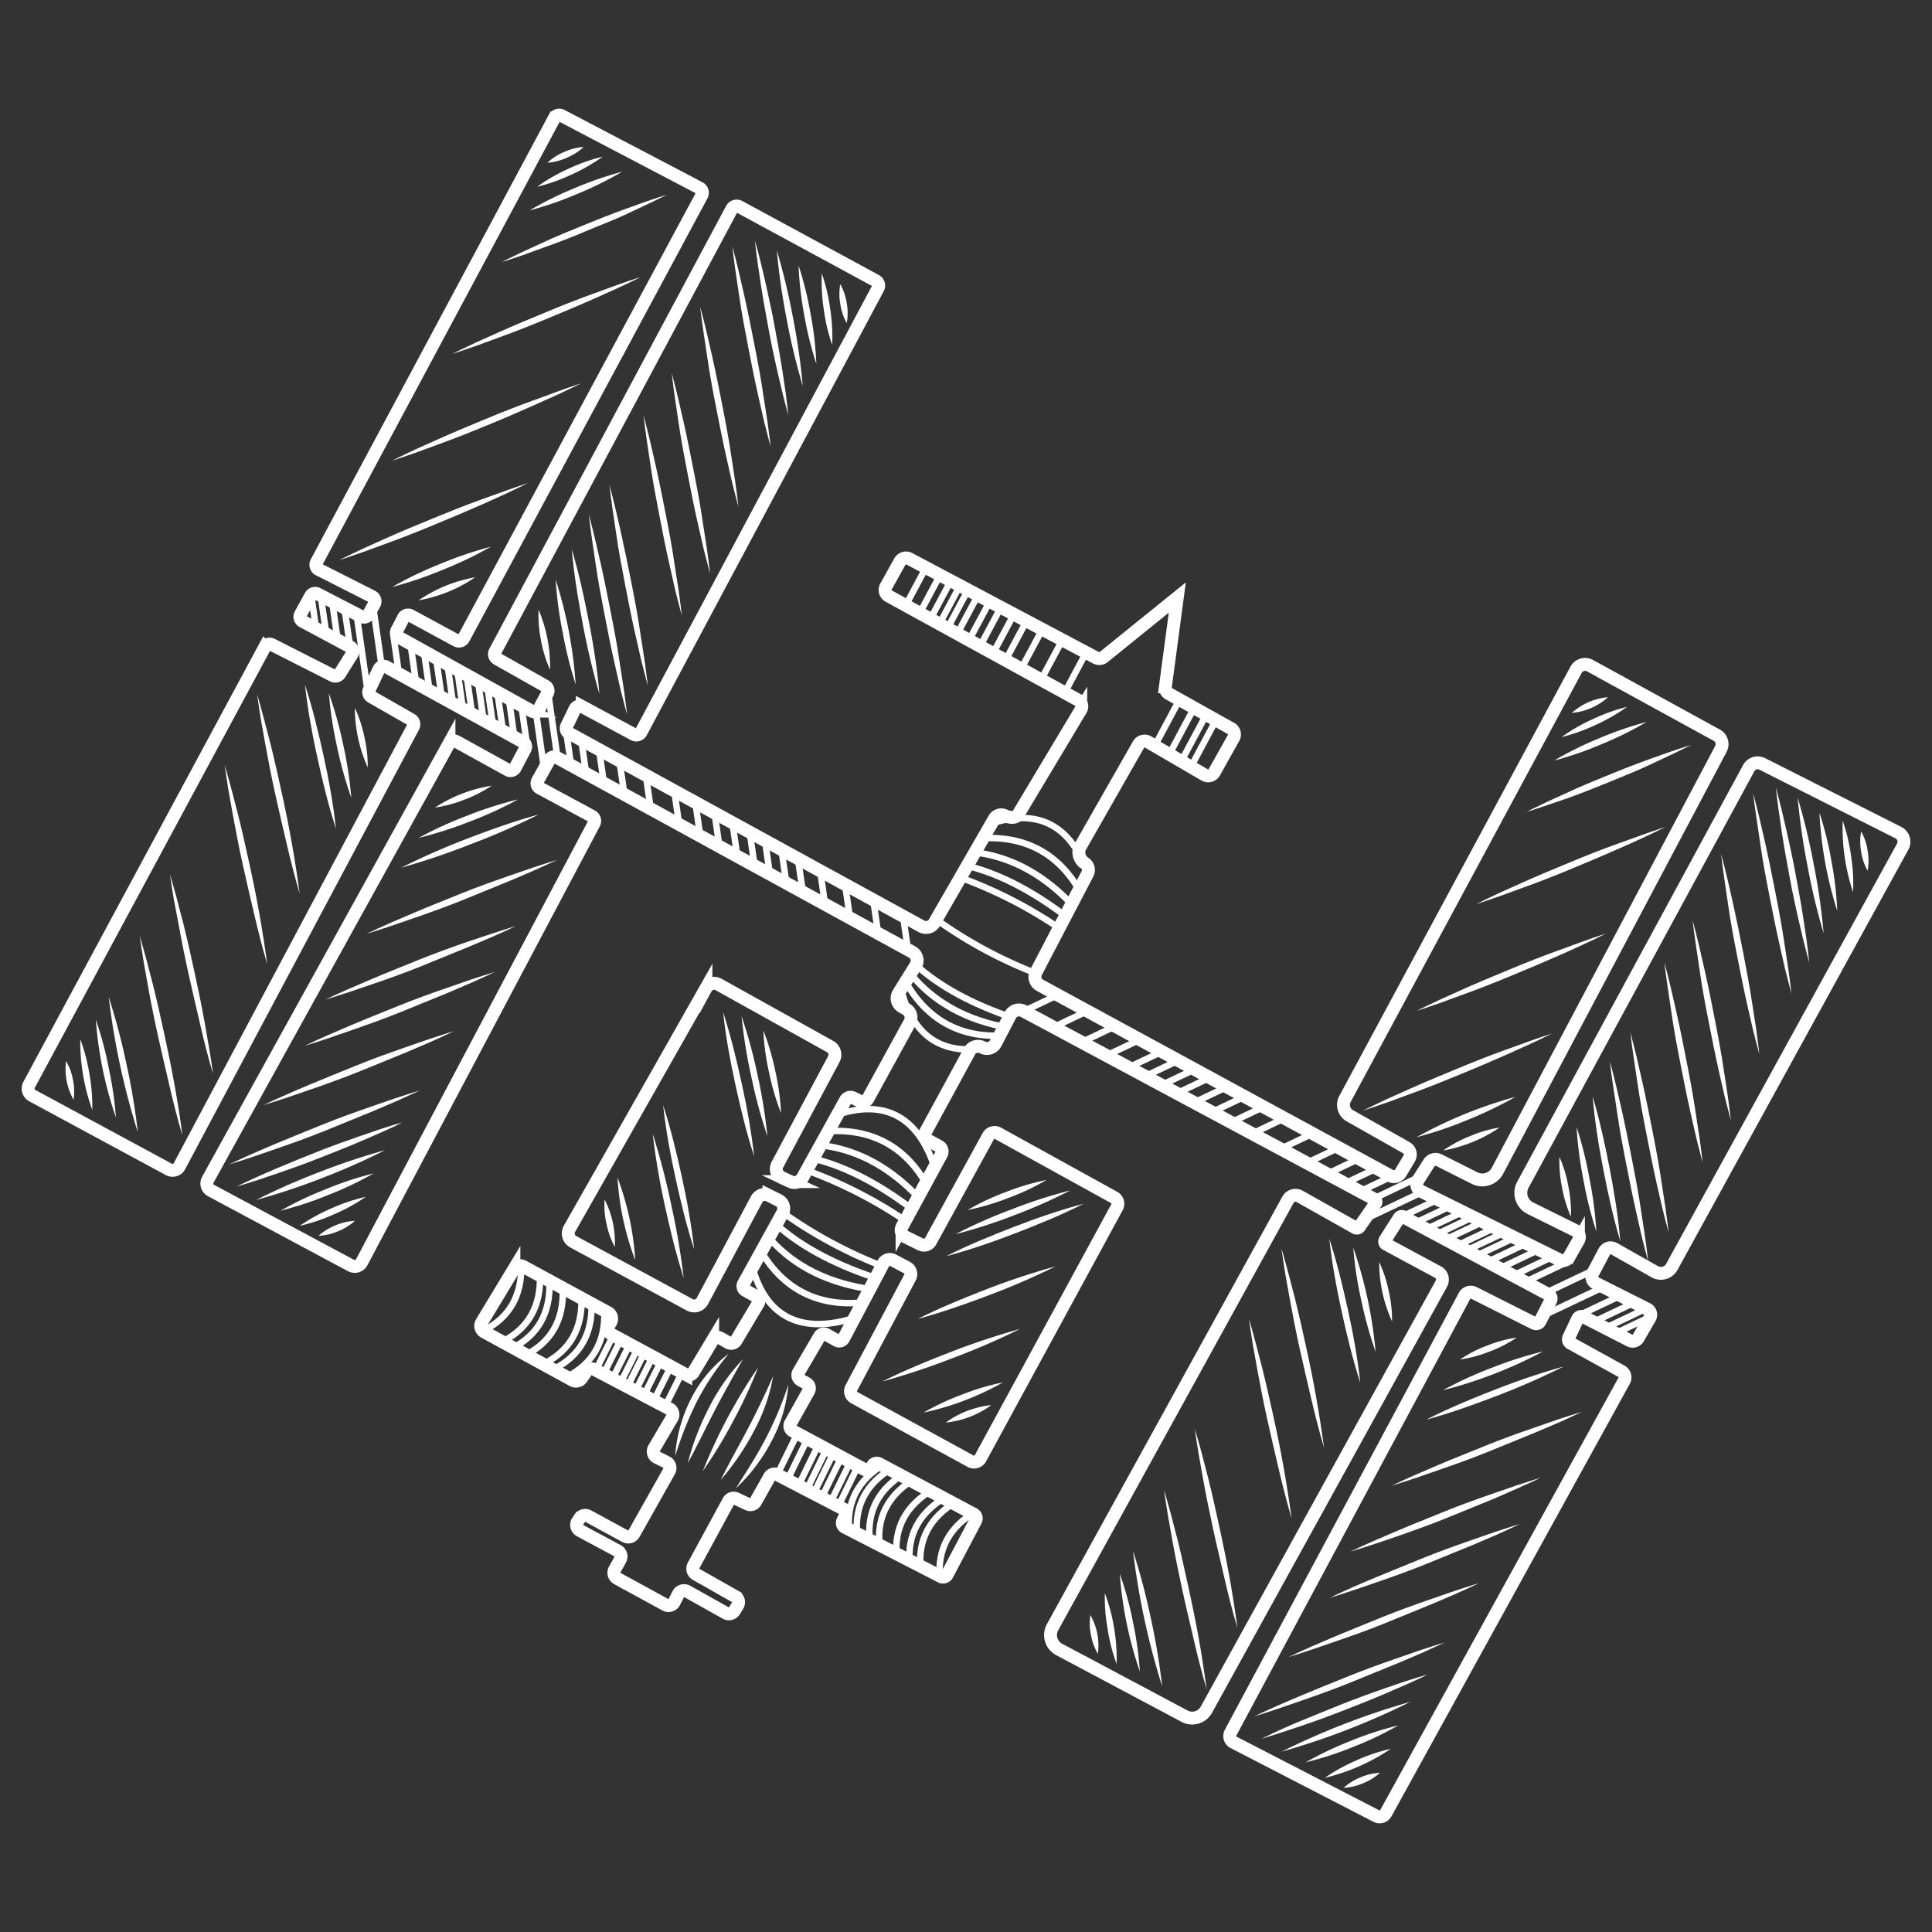 <svg id="iss-svg" xmlns="http://www.w3.org/2000/svg" viewBox="0 0 300 300">
  <rect x="0" y="0" width="300" height="300" fill="#333333" stroke="none"/>
  <g id="iss" data-name="iss">
    <g id="outlines">
       <path d="M103.32,249.19l-7.49-4.1a1,1,0,0,1-.39-1.35l.87-1.56a1,1,0,0,0-.4-1.37l-5.86-3.15a1,1,0,0,1-.34-1.44l.34-.49a1,1,0,0,1,1.29-.31l5.75,3.13a1,1,0,0,0,1.34-.38l5.47-9.71a1,1,0,0,0-.43-1.42l-1.46-.73a1,1,0,0,1-.43-1.43l2.76-4.69a1,1,0,0,0-.4-1.43L92.41,212.7A1.06,1.06,0,0,0,91,213l-.68,1a1.07,1.07,0,0,1-1.4.33l-13.71-7.5a1.07,1.07,0,0,1-.41-1.5l5-8.27a1.09,1.09,0,0,1,1.44-.4l13.18,7.16a1.08,1.08,0,0,1,.41,1.49l-.24.42a1.08,1.08,0,0,0,.42,1.5l11.47,6.2a.89.89,0,0,0,1.18-.33l3-5a.89.89,0,0,1,1.19-.32l1.26.71a.88.88,0,0,0,1.18-.32l3.45-5.79a.76.76,0,0,0-.29-1.06l-1.71-.95a.77.77,0,0,1-.3-1l6.07-11a1.44,1.44,0,0,0-.62-2l-1.49-.74a1.44,1.44,0,0,0-1.92.62L109.08,202a1.45,1.45,0,0,1-2,.6L89,192.81a1.46,1.46,0,0,1-.57-2l21.19-37.37a1.44,1.44,0,0,1,2-.55l17.28,9.62a1.44,1.44,0,0,1,.57,1.95l-8.76,16.39a1.46,1.46,0,0,0,.66,2l1.37.63a1.44,1.44,0,0,0,1.88-.61l6.65-12a.91.91,0,0,1,1.2-.4l1.09.54a.91.91,0,0,0,1.2-.38l6.53-11.91a1.51,1.51,0,0,0-.55-2l-.7-.41a1.51,1.51,0,0,1-.51-2.1l2.65-4.26a1.51,1.51,0,0,0-.56-2.13L86.46,117.62a.84.84,0,0,0-1.13.32l-1.84,3.29a.83.83,0,0,0,.33,1.14l8.08,4.36a.83.83,0,0,1,.35,1.12L56.17,196a1.23,1.23,0,0,1-1.66.51L32.76,184.86a1.22,1.22,0,0,1-.49-1.67l37.45-67.73a.84.84,0,0,1,1.14-.32l8,4.42a.83.83,0,0,0,1.14-.34l1.53-2.9a.84.84,0,0,0-.34-1.12L60,103.56a.84.84,0,0,0-1.16.37l-1.51,3.19a.83.83,0,0,0,.33,1.08l6.19,3.54a.83.83,0,0,1,.32,1.11l-36.3,68.23a1.21,1.21,0,0,1-1.66.5L5,170.12a1.23,1.23,0,0,1-.49-1.66l36.61-68a.84.84,0,0,1,1.12-.35l9.44,4.79a.83.83,0,0,0,1.09-.3l1.88-3a.84.84,0,0,0-.31-1.18L47,96.48a.79.79,0,0,1-.34-1.08l1.56-2.84a.83.83,0,0,1,1.07-.35l6.84,3.54a.84.84,0,0,0,1.11-.35l.89-1.62a.83.83,0,0,0-.35-1.15l-8.27-4.19a.82.82,0,0,1-.36-1.13l36.94-69A.85.85,0,0,1,87.28,18L108.6,29.18a.85.85,0,0,1,.36,1.17L72,99.11a.83.83,0,0,1-1.13.34L63.77,95.6a.81.81,0,0,0-1.13.35l-1,1.93A.84.84,0,0,0,62,99l20.57,11.42a.85.85,0,0,0,1.14-.33L85,107.67a.84.84,0,0,0-.32-1.14l-7.48-4.23a.83.83,0,0,1-.32-1.12l36.75-68.73a.86.86,0,0,1,1.17-.35L136,43.59a.86.86,0,0,1,.34,1.16L99.55,113.69a.84.84,0,0,1-1.13.35l-8-4.31a.84.84,0,0,0-1.15.38L88,112.74a.84.84,0,0,0,.35,1.1l54.74,30a1.5,1.5,0,0,0,2-.56l9.29-16.12a1.27,1.27,0,0,1,1.69-.49l0,0c.59.31,1.66.41,2-.15l9.75-16.28a1.08,1.08,0,0,0-.39-1.52L138,92.56a1.08,1.08,0,0,1-.43-1.47l2.17-3.9a1.09,1.09,0,0,1,1.45-.43l29,15.38a1.08,1.08,0,0,0,1.18-.11l11.44-9.24-1.85,13.85a1.07,1.07,0,0,0,.54,1.08l9.64,5.39a1.07,1.07,0,0,1,.41,1.47l-3,5.35a1.08,1.08,0,0,1-1.49.4l-8.79-5.12a1.09,1.09,0,0,0-1.49.42l-9.15,16.05a2.06,2.06,0,0,0,.7,2.28h0a1.26,1.26,0,0,1,.54,1.71L160.86,151a1.5,1.5,0,0,0,.63,2l54.4,29.57a1.2,1.2,0,0,0,1.59-.44l1.35-2.25a1.21,1.21,0,0,0-.48-1.68l-8.68-4.91a1.94,1.94,0,0,1-.82-2.65L244.73,104a1.6,1.6,0,0,1,2.16-.64l19.69,10.8a1.59,1.59,0,0,1,.64,2.13l-34.7,65.52a2.67,2.67,0,0,1-3.67,1.06l-5.35-2.69a1.2,1.2,0,0,0-1.6.4l-1.71,2.69a1.18,1.18,0,0,0,.46,1.7l21.52,10.66a1.11,1.11,0,0,0,1.47-.44l1.46-2.57a1.11,1.11,0,0,0-.47-1.54l-7-3.47a2.66,2.66,0,0,1-1.16-3.64l35.07-64.69a1.58,1.58,0,0,1,2.1-.66l21.14,10.67a1.58,1.58,0,0,1,.67,2.17L259.6,196.72a1.94,1.94,0,0,1-2.65.75l-6.32-3.57a1.11,1.11,0,0,0-1.52.45l-1.8,3.4a1.1,1.1,0,0,0,.49,1.5l7.95,4a1,1,0,0,1,.43,1.42l-1.78,3.08a1,1,0,0,1-1.35.4l-7.14-3.66a.7.7,0,0,0-.95.32l-1.35,2.87a.68.68,0,0,0,.29.9l7.86,4.34a1.09,1.09,0,0,1,.43,1.49l-37,67.15a1.1,1.1,0,0,1-1.47.44l-22.18-11.45a1.1,1.1,0,0,1-.46-1.49l36.33-67.84a1.1,1.1,0,0,1,1.46-.46l9.34,4.71a.69.69,0,0,0,.93-.3l1.64-3.21a.7.7,0,0,0-.28-.93l-22.6-12.08a.48.48,0,0,0-.63.16l-2.19,3.42a.48.48,0,0,0,.17.67l8.06,4.34a1.33,1.33,0,0,1,.5,1.8l-36.49,66.15a2.52,2.52,0,0,1-3.38,1l-19.5-10.38a2.53,2.53,0,0,1-1-3.44L200,186.29a1.33,1.33,0,0,1,1.79-.53l8.68,4.89a.49.49,0,0,0,.62-.15l2.48-3.61a.46.46,0,0,0-.17-.69L158.93,157a1.52,1.52,0,0,0-2.05.63L154.6,162a1.51,1.51,0,0,1-2.06.63h0a1.51,1.51,0,0,0-2,.61l-6.84,12.57A.9.9,0,0,0,144,177l1.83,1a.92.92,0,0,1,.35,1.24l-6.11,11.24a1.15,1.15,0,0,0,.51,1.58l2.4,1.18a1.16,1.16,0,0,0,1.52-.49l9-16.4A1.12,1.12,0,0,1,155,176l18,9.94a1.12,1.12,0,0,1,.45,1.51l-21.21,39a1.13,1.13,0,0,1-1.52.45l-18.07-9.88a1.12,1.12,0,0,1-.45-1.51l9.07-17.08a1.14,1.14,0,0,0-.45-1.6l-2.1-1.12a1.14,1.14,0,0,0-1.54.44L131,207.83a.77.77,0,0,1-1.05.31l-1.68-.93a.78.78,0,0,0-1,.29L124,213.09a.89.89,0,0,0,.33,1.21l.9.5a.88.88,0,0,1,.34,1.2l-2.81,5a.87.87,0,0,0,.35,1.2l11.17,6a.75.75,0,0,0,1-.27l.23-.37a.75.75,0,0,1,1-.27l14.69,7.82a.75.75,0,0,1,.31,1l-4.42,8.38a.74.74,0,0,1-1,.32l-14.88-7.65a.75.75,0,0,1-.34-1l.4-.86a.74.74,0,0,0-.33-1l-10.25-5.32a.91.91,0,0,0-1.21.37l-2.16,3.84a.92.92,0,0,1-1.18.38l-1.84-.86a.91.91,0,0,0-1.18.4l-5.43,10a1,1,0,0,0,.38,1.34l6.11,3.46a1,1,0,0,1,.36,1.39l-.5.82a1,1,0,0,1-1.34.35l-6-3.36a1,1,0,0,0-1.37.42l-.59,1.16A1,1,0,0,1,103.32,249.19Z" style="fill: none;stroke: #fff;stroke-miterlimit: 10;stroke-width: 2px"/>
     </g>
    <g id="paths">
      <path d="M80.93,196.34q.22,7.2-5.82,10.27" style="fill: none;stroke: #fff;stroke-miterlimit: 10"/>
      <path d="M85.32,199.1q.23,7.2-5.82,10.27" style="fill: none;stroke: #fff;stroke-miterlimit: 10"/>
      <path d="M87.39,200.17q.23,7.2-5.83,10.27" style="fill: none;stroke: #fff;stroke-miterlimit: 10"/>
      <path d="M90.3,201.47q.23,7.22-5.82,10.28" style="fill: none;stroke: #fff;stroke-miterlimit: 10"/>
      <path d="M93.84,203.63q.24,7.2-6,10.27" style="fill: none;stroke: #fff;stroke-miterlimit: 10"/>
      <path d="M91.86,202.3q.23,7.2-5.82,10.27" style="fill: none;stroke: #fff;stroke-miterlimit: 10"/>
      <path d="M83.85,198.05q.21,7.2-5.83,10.27" style="fill: none;stroke: #fff;stroke-miterlimit: 10"/>
      <path d="M151.48,234.71q-6.19,3.69-5.52,10.44" style="fill: none;stroke: #fff;stroke-miterlimit: 10"/>
      <path d="M146.78,232.49q-6.18,3.7-5.51,10.45" style="fill: none;stroke: #fff;stroke-miterlimit: 10"/>
      <path d="M144.77,231.34q-6.2,3.69-5.52,10.44" style="fill: none;stroke: #fff;stroke-miterlimit: 10"/>
      <path d="M142.1,229.58c-4.13,2.47-6,5.95-5.52,10.44" style="fill: none;stroke: #fff;stroke-miterlimit: 10"/>
      <path d="M137.36,227.3q-6.18,3.7-5.51,10.44" style="fill: none;stroke: #fff;stroke-miterlimit: 10"/>
      <path d="M138.61,227.91q-6.18,3.69-5.51,10.44" style="fill: none;stroke: #fff;stroke-miterlimit: 10"/>
      <path d="M140.56,228.72q-6.18,3.69-5.51,10.44" style="fill: none;stroke: #fff;stroke-miterlimit: 10"/>
      <path d="M148.46,233.18q-6.18,3.69-5.51,10.44" style="fill: none;stroke: #fff;stroke-miterlimit: 10"/>
      <path d="M125.19,181.7a70.56,70.56,0,0,1,15.42,7.87" style="fill: none;stroke: #fff;stroke-miterlimit: 10"/>
      <path d="M126.25,179.9c5,1.2,10.19,3.91,15.42,7.87" style="fill: none;stroke: #fff;stroke-miterlimit: 10"/>
      <path d="M126.91,177.77c5.62.51,10.84,3.13,15.41,7.86" style="fill: none;stroke: #fff;stroke-miterlimit: 10"/>
      <path d="M128.25,175.68c6.62-.52,11.95,2,15.42,7.87" style="fill: none;stroke: #fff;stroke-miterlimit: 10"/>
      <path d="M129.64,173.21c7.44-2.61,12.76-.05,15.42,7.86" style="fill: none;stroke: #fff;stroke-miterlimit: 10"/>
      <path d="M121.29,188.09a70.59,70.59,0,0,0,15.18,8.31" style="fill: none;stroke: #fff;stroke-miterlimit: 10"/>
      <path d="M120.4,190c3.83,3.49,9,6.22,15.18,8.32" style="fill: none;stroke: #fff;stroke-miterlimit: 10"/>
      <path d="M119,191.72c3.58,4.36,8.69,7.2,15.18,8.31" style="fill: none;stroke: #fff;stroke-miterlimit: 10"/>
      <path d="M118,194c3.29,5.75,8.37,8.75,15.18,8.31" style="fill: none;stroke: #fff;stroke-miterlimit: 10"/>
      <path d="M116.78,196.55c2,7.62,7.14,10.57,15.18,8.31" style="fill: none;stroke: #fff;stroke-miterlimit: 10"/>
      <path d="M149,136.22a70.22,70.22,0,0,1,15.41,7.86" style="fill: none;stroke: #fff;stroke-miterlimit: 10"/>
      <path d="M150.08,134.42c5,1.2,10.19,3.91,15.42,7.86" style="fill: none;stroke: #fff;stroke-miterlimit: 10"/>
      <path d="M150.74,132.29c5.62.51,10.84,3.13,15.42,7.86" style="fill: none;stroke: #fff;stroke-miterlimit: 10"/>
      <path d="M152.09,130.2c6.61-.52,11.95,2,15.41,7.86" style="fill: none;stroke: #fff;stroke-miterlimit: 10"/>
      <path d="M153.55,128c7.44-2.61,12.75,0,15.42,7.86" style="fill: none;stroke: #fff;stroke-miterlimit: 10"/>
      <path d="M145.13,142.6a70.29,70.29,0,0,0,15.17,8.32" style="fill: none;stroke: #fff;stroke-miterlimit: 10"/>
      <path d="M142.11,149.75c3.83,3.49,9,6.22,15.18,8.31" style="fill: none;stroke: #fff;stroke-miterlimit: 10"/>
      <path d="M141.44,151.28c3.58,4.36,8.69,7.19,15.18,8.31" style="fill: none;stroke: #fff;stroke-miterlimit: 10"/>
      <path d="M140.61,152.46c3.29,5.76,8.37,8.76,15.18,8.32" style="fill: none;stroke: #fff;stroke-miterlimit: 10"/>
      <path d="M140,153.9c2,7.62,7.14,10.57,15.18,8.32" style="fill: none;stroke: #fff;stroke-miterlimit: 10"/>
      <path d="M120.05,213.69a28.14,28.14,0,0,1-3,8.57,40.63,40.63,0,0,1-5.12,7.53c1.34-2.74,2.84-5.34,4.23-8S118.83,216.47,120.05,213.69Z" style="fill: #fff"/>
      <path d="M115.37,211.05c-1.53,2.68-3,5.31-4.4,8s-2.7,5.44-4.17,8.15a39.74,39.74,0,0,1,3.29-8.61A31.51,31.51,0,0,1,115.37,211.05Z" style="fill: #fff"/>
      <path d="M122.42,215a22.65,22.65,0,0,1-2.62,8.8,27.16,27.16,0,0,1-5.54,7.31c1.64-2.59,3.28-5.11,4.66-7.78A55.86,55.86,0,0,0,122.42,215Z" style="fill: #fff"/>
      <path d="M113.17,210.2a40.81,40.81,0,0,0-5,7.5,57,57,0,0,0-3.33,8.41,22.7,22.7,0,0,1,2.44-8.86A19.83,19.83,0,0,1,113.17,210.2Z" style="fill: #fff"/>
    </g>
    <g id="lines">
      <path d="M90.62,22.83A8.78,8.78,0,0,1,88,24.5a8.68,8.68,0,0,1-3,.77,8.79,8.79,0,0,1,2.62-1.68A8.67,8.67,0,0,1,90.62,22.83Z" style="fill: #fff"/>
      <path d="M93.58,24.33a28.24,28.24,0,0,1-4.88,2.8A28.19,28.19,0,0,1,83.41,29a27.17,27.17,0,0,1,4.87-2.8A27.6,27.6,0,0,1,93.58,24.33Z" style="fill: #fff"/>
      <path d="M96.59,26.67a53.55,53.55,0,0,1-7,3.46,51.86,51.86,0,0,1-7.35,2.54,53,53,0,0,1,7-3.46A54.85,54.85,0,0,1,96.59,26.67Z" style="fill: #fff"/>
      <path d="M103.54,30.24c-2.06,1.06-4.15,2-6.25,3S93.06,35,90.93,35.92s-4.27,1.72-6.44,2.5L81.24,39.6c-1.1.36-2.18.75-3.29,1.08,1-.54,2.07-1,3.11-1.53l3.14-1.44c2.1-1,4.23-1.83,6.36-2.71s4.27-1.72,6.44-2.51S101.33,30.92,103.54,30.24Z" style="fill: #fff"/>
      <path d="M90.23,59.53c-2.37,1.19-4.78,2.27-7.19,3.34S78.19,65,75.75,66s-4.9,2-7.38,2.89l-3.72,1.37c-1.25.42-2.49.87-3.76,1.27,1.18-.61,2.39-1.15,3.58-1.73l3.61-1.62c2.41-1.08,4.85-2.09,7.29-3.1s4.9-2,7.38-2.88S87.7,60.33,90.23,59.53Z" style="fill: #fff"/>
      <path d="M82,75c-2.37,1.19-4.77,2.28-7.19,3.35s-4.85,2.09-7.29,3.1-4.9,2-7.37,2.89l-3.72,1.36c-1.26.43-2.5.88-3.76,1.27,1.18-.6,2.38-1.14,3.57-1.72l3.61-1.63c2.42-1.08,4.85-2.09,7.3-3.09s4.89-2,7.37-2.89S79.43,75.85,82,75Z" style="fill: #fff"/>
      <path d="M99.54,43c-2.37,1.19-4.78,2.27-7.19,3.34s-4.85,2.09-7.29,3.1-4.9,2-7.38,2.89L74,53.68c-1.25.42-2.49.87-3.76,1.27,1.18-.61,2.38-1.15,3.58-1.73l3.61-1.62c2.41-1.08,4.85-2.09,7.29-3.1s4.9-2,7.38-2.89S97,43.78,99.54,43Z" style="fill: #fff"/>
      <path d="M76.23,84.89a59.65,59.65,0,0,1-7.48,3.59,60.57,60.57,0,0,1-7.86,2.67,59.65,59.65,0,0,1,7.48-3.59A61.61,61.61,0,0,1,76.23,84.89Z" style="fill: #fff"/>
      <path d="M73.77,89.65A22.43,22.43,0,0,1,65,93.22a22.43,22.43,0,0,1,8.74-3.57Z" style="fill: #fff"/>
      <path d="M130.48,44.13a8.69,8.69,0,0,1,1,2.94,8.54,8.54,0,0,1,0,3.11,8.6,8.6,0,0,1-1-3A8.49,8.49,0,0,1,130.48,44.13Z" style="fill: #fff"/>
      <path d="M127.61,42.47a28.25,28.25,0,0,1,1.3,5.47,28.34,28.34,0,0,1,.31,5.61,27.54,27.54,0,0,1-1.3-5.47A28.34,28.34,0,0,1,127.61,42.47Z" style="fill: #fff"/>
      <path d="M124,41.22a53.57,53.57,0,0,1,1.87,7.54,52.13,52.13,0,0,1,.89,7.72,52.56,52.56,0,0,1-1.87-7.54A52.44,52.44,0,0,1,124,41.22Z" style="fill: #fff"/>
      <path d="M120.62,38.86a102.89,102.89,0,0,1,2.51,10.44,102.63,102.63,0,0,1,1.52,10.63,101.62,101.62,0,0,1-2.51-10.44A104.6,104.6,0,0,1,120.62,38.86Z" style="fill: #fff"/>
      <path d="M117.22,37.34c.64,2.22,1.17,4.46,1.68,6.71s1,4.51,1.41,6.77.84,4.52,1.19,6.8L122,61c.13,1.15.3,2.29.41,3.44-.33-1.11-.6-2.23-.89-3.35l-.79-3.36c-.52-2.25-1-4.51-1.41-6.77s-.84-4.53-1.18-6.8S117.45,39.64,117.22,37.34Z" style="fill: #fff"/>
      <path d="M113.71,38.22c.7,2.56,1.29,5.13,1.87,7.71s1.09,5.17,1.6,7.76,1,5.19,1.37,7.8l.61,3.92c.17,1.31.37,2.62.5,3.93-.36-1.27-.65-2.56-1-3.84l-.88-3.86c-.59-2.58-1.1-5.17-1.6-7.76s-1-5.19-1.38-7.8S114,40.86,113.71,38.22Z" style="fill: #fff"/>
      <path d="M99.92,64.46c.7,2.56,1.29,5.13,1.87,7.71s1.09,5.17,1.6,7.76,1,5.19,1.37,7.8l.61,3.91c.17,1.32.37,2.62.5,3.94-.36-1.28-.65-2.56-1-3.84L104,87.87c-.59-2.57-1.1-5.16-1.6-7.76s-1-5.19-1.38-7.8S100.21,67.09,99.92,64.46Z" style="fill: #fff"/>
      <path d="M94.63,75.3c.7,2.56,1.29,5.13,1.86,7.71s1.1,5.17,1.61,7.76,1,5.19,1.37,7.8l.61,3.92c.17,1.31.37,2.61.5,3.93-.36-1.27-.65-2.56-1-3.84l-.88-3.87c-.59-2.57-1.1-5.16-1.6-7.75s-1-5.2-1.38-7.81S94.92,77.93,94.63,75.3Z" style="fill: #fff"/>
      <path d="M91.42,79.86c.7,2.55,1.29,5.13,1.87,7.7s1.09,5.17,1.6,7.76,1,5.19,1.37,7.8l.61,3.92c.17,1.31.37,2.62.5,3.93-.36-1.27-.65-2.56-1-3.84l-.88-3.86c-.59-2.58-1.1-5.17-1.6-7.76s-1-5.19-1.38-7.8S91.72,82.49,91.42,79.86Z" style="fill: #fff"/>
      <path d="M104.3,57.91c.7,2.56,1.29,5.13,1.87,7.71s1.09,5.17,1.6,7.76,1,5.19,1.37,7.8l.61,3.92c.17,1.31.37,2.61.5,3.93-.36-1.27-.65-2.56-1-3.84l-.88-3.87c-.59-2.57-1.1-5.16-1.6-7.75s-1-5.2-1.38-7.81S104.59,60.54,104.3,57.91Z" style="fill: #fff"/>
      <path d="M108.72,47.64c.7,2.55,1.29,5.12,1.87,7.7s1.09,5.17,1.6,7.76,1,5.19,1.38,7.8l.6,3.92c.17,1.31.37,2.62.51,3.93-.36-1.27-.66-2.56-1-3.84l-.88-3.86c-.58-2.58-1.09-5.17-1.6-7.76s-1-5.19-1.37-7.8S109,50.27,108.72,47.64Z" style="fill: #fff"/>
      <path d="M88.78,85.28c1.1,3.67,1.9,7.4,2.64,11.14s1.33,7.52,1.66,11.34a112.81,112.81,0,0,1-2.64-11.15C89.74,92.86,89.11,89.1,88.78,85.28Z" style="fill: #fff"/>
      <path d="M86.28,90a68.3,68.3,0,0,1,3.11,16.27,61.09,61.09,0,0,1-2-8A59.77,59.77,0,0,1,86.28,90Z" style="fill: #fff"/>
      <path d="M83.63,94.67A22.65,22.65,0,0,1,85.41,104,19.62,19.62,0,0,1,84,99.41,20.21,20.21,0,0,1,83.63,94.67Z" style="fill: #fff"/>
      <path d="M49.46,191.9a9,9,0,0,1,2.65-1.63,8.67,8.67,0,0,1,3-.7,8.78,8.78,0,0,1-2.64,1.63A8.67,8.67,0,0,1,49.46,191.9Z" style="fill: #fff"/>
      <path d="M46.54,190.35a27.2,27.2,0,0,1,4.92-2.71,27.16,27.16,0,0,1,5.33-1.79,27.77,27.77,0,0,1-4.92,2.7A27.86,27.86,0,0,1,46.54,190.35Z" style="fill: #fff"/>
      <path d="M43.56,188a54.17,54.17,0,0,1,7-3.33A52.29,52.29,0,0,1,58,182.21a51.73,51.73,0,0,1-7,3.33A53.61,53.61,0,0,1,43.56,188Z" style="fill: #fff"/>
      <path d="M39.78,186.33A102.06,102.06,0,0,1,49.6,182a102.29,102.29,0,0,1,10.19-3.4A103.34,103.34,0,0,1,50,182.93,103,103,0,0,1,39.78,186.33Z" style="fill: #fff"/>
      <path d="M36.69,184.26c2.07-1,4.18-1.95,6.3-2.85s4.26-1.76,6.4-2.61,4.31-1.63,6.49-2.38l3.27-1.12c1.1-.34,2.2-.71,3.31-1-1,.53-2.09,1-3.13,1.48l-3.17,1.38c-2.12.91-4.26,1.75-6.41,2.6s-4.3,1.63-6.48,2.38S38.91,183.62,36.69,184.26Z" style="fill: #fff"/>
      <path d="M35.58,180.81c2.39-1.15,4.81-2.19,7.25-3.22s4.88-2,7.34-3,4.94-1.88,7.43-2.75l3.75-1.29c1.26-.4,2.51-.83,3.78-1.2-1.19.58-2.41,1.1-3.61,1.65l-3.64,1.56c-2.43,1-4.89,2-7.35,3s-4.93,1.88-7.43,2.75S38.11,180.05,35.58,180.81Z" style="fill: #fff"/>
      <path d="M50.53,155.21c2.39-1.14,4.82-2.18,7.25-3.21s4.89-2,7.35-3,4.93-1.88,7.42-2.75L76.3,145c1.26-.39,2.51-.82,3.78-1.2-1.19.59-2.4,1.11-3.61,1.66L72.83,147c-2.43,1-4.89,2-7.34,3s-4.94,1.88-7.43,2.74S53.07,154.45,50.53,155.21Z" style="fill: #fff"/>
      <path d="M56.93,145c2.38-1.15,4.81-2.19,7.24-3.22s4.89-2,7.35-3,4.93-1.88,7.43-2.75l3.74-1.29c1.26-.4,2.51-.83,3.78-1.2-1.19.58-2.4,1.1-3.6,1.65l-3.64,1.56c-2.43,1-4.89,2-7.35,3s-4.93,1.88-7.43,2.75S59.46,144.23,56.93,145Z" style="fill: #fff"/>
      <path d="M47.3,162.4c2.38-1.15,4.81-2.19,7.24-3.22s4.89-2,7.35-3,4.93-1.89,7.43-2.75l3.74-1.3c1.26-.4,2.51-.83,3.78-1.2-1.19.58-2.4,1.1-3.6,1.65l-3.64,1.56c-2.43,1-4.89,2-7.35,3s-4.93,1.88-7.43,2.75S49.83,161.64,47.3,162.4Z" style="fill: #fff"/>
      <path d="M40.92,171.59c2.39-1.14,4.82-2.19,7.25-3.21s4.89-2,7.34-3,4.94-1.88,7.43-2.75l3.75-1.3c1.26-.4,2.51-.83,3.78-1.2-1.19.58-2.41,1.11-3.61,1.66l-3.64,1.56c-2.43,1-4.89,2-7.35,3s-4.93,1.88-7.42,2.75S43.46,170.83,40.92,171.59Z" style="fill: #fff"/>
      <path d="M62.29,134.74a113.4,113.4,0,0,1,10.49-4.6c3.56-1.36,7.15-2.65,10.86-3.66a112,112,0,0,1-10.5,4.59A113.4,113.4,0,0,1,62.29,134.74Z" style="fill: #fff"/>
      <path d="M65,130.11a60.94,60.94,0,0,1,7.54-3.45,59.7,59.7,0,0,1,7.91-2.53,59.7,59.7,0,0,1-7.55,3.46A61.53,61.53,0,0,1,65,130.11Z" style="fill: #fff"/>
      <path d="M67.53,125.4A22.7,22.7,0,0,1,76.34,122a19.61,19.61,0,0,1-4.22,2.17A20.34,20.34,0,0,1,67.53,125.4Z" style="fill: #fff"/>
      <path d="M14.33,172.36a31.51,31.51,0,0,1-1.87-11,28.15,28.15,0,0,1,1.43,5.44A28.23,28.23,0,0,1,14.33,172.36Z" style="fill: #fff"/>
      <path d="M18,173.53a60.24,60.24,0,0,1-3.12-15.19,52.05,52.05,0,0,1,2,7.5A54.73,54.73,0,0,1,18,173.53Z" style="fill: #fff"/>
      <path d="M21.4,175.81a114.9,114.9,0,0,1-4.52-21,101.89,101.89,0,0,1,2.75,10.39A101.25,101.25,0,0,1,21.4,175.81Z" style="fill: #fff"/>
      <path d="M28.32,176.29c-.76-2.54-1.41-5.1-2-7.67s-1.21-5.14-1.78-7.72-1.09-5.16-1.56-7.76l-.69-3.9c-.2-1.31-.43-2.61-.6-3.93.39,1.27.72,2.55,1.08,3.82l1,3.85c.64,2.56,1.21,5.14,1.77,7.71s1.09,5.17,1.56,7.77S28,173.66,28.32,176.29Z" style="fill: #fff"/>
      <path d="M41.5,149.74c-.75-2.54-1.4-5.1-2-7.66s-1.21-5.14-1.78-7.72-1.08-5.17-1.55-7.77l-.7-3.9c-.19-1.31-.42-2.61-.59-3.92.39,1.26.71,2.54,1.07,3.82l1,3.84c.65,2.56,1.21,5.14,1.78,7.72s1.09,5.17,1.55,7.77S41.15,147.12,41.5,149.74Z" style="fill: #fff"/>
      <path d="M46.54,138.78c-.75-2.54-1.4-5.1-2-7.66s-1.21-5.14-1.78-7.72-1.08-5.17-1.55-7.77l-.7-3.9c-.19-1.31-.42-2.61-.59-3.92.39,1.26.71,2.55,1.07,3.82l1,3.84c.65,2.56,1.21,5.14,1.78,7.72s1.09,5.17,1.55,7.77S46.19,136.16,46.54,138.78Z" style="fill: #fff"/>
      <path d="M33.09,166.76c-.76-2.53-1.41-5.09-2-7.66s-1.21-5.14-1.78-7.72-1.09-5.16-1.56-7.76L27,139.71c-.2-1.3-.43-2.6-.6-3.92.39,1.27.72,2.55,1.08,3.82l1,3.84c.64,2.57,1.21,5.14,1.77,7.72s1.09,5.17,1.56,7.77S32.73,164.14,33.09,166.76Z" style="fill: #fff"/>
      <path d="M52.17,128.68c-1.19-3.65-2.08-7.36-2.9-11.09s-1.5-7.48-1.92-11.29c1.19,3.64,2.08,7.36,2.9,11.08S51.75,124.86,52.17,128.68Z" style="fill: #fff"/>
      <path d="M54.55,123.88a62.81,62.81,0,0,1-2.23-8,61.16,61.16,0,0,1-1.25-8.21,60.91,60.91,0,0,1,2.23,8A60.77,60.77,0,0,1,54.55,123.88Z" style="fill: #fff"/>
      <path d="M57.1,119.16a22.71,22.71,0,0,1-2-9.23,19.69,19.69,0,0,1,1.48,4.51A20,20,0,0,1,57.1,119.16Z" style="fill: #fff"/>
      <path d="M289,129.1a8.6,8.6,0,0,1,1,3,8.49,8.49,0,0,1,0,3.1,8.48,8.48,0,0,1-1-2.94A8.77,8.77,0,0,1,289,129.1Z" style="fill: #fff"/>
      <path d="M286.13,127.45a27.54,27.54,0,0,1,1.3,5.47,26.87,26.87,0,0,1,.31,5.61,31.59,31.59,0,0,1-1.61-11.08Z" style="fill: #fff"/>
      <path d="M282.52,126.19a52.56,52.56,0,0,1,1.87,7.54,53.84,53.84,0,0,1,.9,7.72,60,60,0,0,1-2.77-15.26Z" style="fill: #fff"/>
      <path d="M279.14,123.84a102.25,102.25,0,0,1,2.51,10.44,99.63,99.63,0,0,1,1.52,10.63,99.63,99.63,0,0,1-2.5-10.44A102.27,102.27,0,0,1,279.14,123.84Z" style="fill: #fff"/>
      <path d="M275.75,122.31c.63,2.23,1.16,4.47,1.67,6.72s1,4.5,1.41,6.76.85,4.53,1.19,6.81l.51,3.42c.14,1.15.3,2.29.41,3.44-.33-1.11-.59-2.23-.89-3.35l-.79-3.36c-.52-2.25-1-4.51-1.41-6.77s-.84-4.53-1.18-6.81S276,124.62,275.75,122.31Z" style="fill: #fff"/>
      <path d="M272.23,123.2c.7,2.56,1.29,5.13,1.87,7.71s1.09,5.17,1.6,7.76,1,5.19,1.38,7.8l.6,3.92c.17,1.31.37,2.61.51,3.93-.36-1.27-.66-2.56-1-3.84l-.88-3.87c-.58-2.57-1.09-5.16-1.6-7.75s-1-5.2-1.37-7.81S272.53,125.83,272.23,123.2Z" style="fill: #fff"/>
      <path d="M258.44,149.44c.7,2.55,1.29,5.13,1.87,7.71s1.09,5.16,1.6,7.75,1,5.19,1.38,7.8l.6,3.92c.17,1.31.37,2.62.51,3.94-.36-1.28-.66-2.57-1-3.85l-.88-3.86c-.58-2.58-1.09-5.17-1.6-7.76s-1-5.19-1.37-7.8S258.74,152.07,258.44,149.44Z" style="fill: #fff"/>
      <path d="M253.15,160.28c.7,2.55,1.29,5.13,1.87,7.71s1.09,5.16,1.6,7.75,1,5.2,1.38,7.81l.6,3.91c.17,1.31.37,2.62.51,3.94-.36-1.28-.66-2.56-1-3.85l-.88-3.86c-.58-2.58-1.09-5.17-1.6-7.76s-1-5.19-1.37-7.8S253.45,162.91,253.15,160.28Z" style="fill: #fff"/>
      <path d="M250,164.83c.69,2.56,1.28,5.13,1.86,7.71s1.09,5.17,1.6,7.76,1,5.19,1.38,7.8l.6,3.92c.17,1.31.37,2.61.51,3.93-.36-1.27-.66-2.56-1-3.84l-.88-3.87c-.58-2.57-1.09-5.16-1.6-7.75s-1-5.2-1.37-7.81S250.24,167.46,250,164.83Z" style="fill: #fff"/>
      <path d="M262.82,142.89c.7,2.55,1.29,5.13,1.87,7.71s1.09,5.16,1.6,7.76,1,5.19,1.38,7.8l.6,3.91c.17,1.32.37,2.62.51,3.94-.36-1.28-.66-2.56-1-3.85l-.88-3.86c-.58-2.57-1.09-5.17-1.6-7.76s-1-5.19-1.37-7.8S263.12,145.52,262.82,142.89Z" style="fill: #fff"/>
      <path d="M267.25,132.61c.7,2.56,1.29,5.13,1.86,7.71s1.1,5.17,1.6,7.76,1,5.19,1.38,7.8l.61,3.92c.16,1.31.36,2.61.5,3.93-.36-1.27-.66-2.56-1-3.84l-.89-3.87c-.58-2.57-1.09-5.16-1.6-7.75s-1-5.2-1.37-7.81S267.54,135.24,267.25,132.61Z" style="fill: #fff"/>
      <path d="M247.3,170.25c1.1,3.68,1.91,7.41,2.64,11.15s1.33,7.51,1.66,11.34c-1.1-3.68-1.91-7.41-2.64-11.15S247.63,174.07,247.3,170.25Z" style="fill: #fff"/>
      <path d="M244.81,175a60.69,60.69,0,0,1,2,8,59.38,59.38,0,0,1,1.07,8.23,59.6,59.6,0,0,1-2-8A61.34,61.34,0,0,1,244.81,175Z" style="fill: #fff"/>
      <path d="M242.15,179.65a19.62,19.62,0,0,1,1.38,4.54,20.21,20.21,0,0,1,.4,4.74,19.7,19.7,0,0,1-1.38-4.55A20.12,20.12,0,0,1,242.15,179.65Z" style="fill: #fff"/>
      <path d="M208.63,277.62a8.79,8.79,0,0,1,2.65-1.64,8.67,8.67,0,0,1,3-.7,8.59,8.59,0,0,1-2.64,1.63A8.9,8.9,0,0,1,208.63,277.62Z" style="fill: #fff"/>
      <path d="M205.71,276.06a28.48,28.48,0,0,1,4.92-2.71,27.16,27.16,0,0,1,5.33-1.79,31.36,31.36,0,0,1-10.25,4.5Z" style="fill: #fff"/>
      <path d="M202.73,273.66a54.17,54.17,0,0,1,7-3.33,52.29,52.29,0,0,1,7.39-2.41,51.79,51.79,0,0,1-7,3.34A53.57,53.57,0,0,1,202.73,273.66Z" style="fill: #fff"/>
      <path d="M199,272a116.31,116.31,0,0,1,20-7.74A115,115,0,0,1,199,272Z" style="fill: #fff"/>
      <path d="M195.85,270c2.08-1,4.19-2,6.31-2.85s4.26-1.76,6.4-2.6,4.31-1.64,6.49-2.39l3.27-1.12c1.1-.33,2.19-.7,3.31-1-1,.52-2.09,1-3.13,1.47l-3.18,1.38c-2.11.91-4.25,1.76-6.4,2.6s-4.3,1.64-6.48,2.38S198.08,269.33,195.85,270Z" style="fill: #fff"/>
      <path d="M194.75,266.52c2.39-1.15,4.81-2.19,7.25-3.22s4.88-2,7.34-3,4.94-1.89,7.43-2.75l3.74-1.3c1.27-.4,2.51-.83,3.79-1.2-1.19.58-2.41,1.1-3.61,1.66l-3.64,1.55c-2.43,1-4.89,2-7.35,3s-4.93,1.88-7.43,2.75S197.28,265.76,194.75,266.52Z" style="fill: #fff"/>
      <path d="M209.7,240.93c2.39-1.15,4.82-2.19,7.25-3.22s4.89-2,7.34-3,4.94-1.89,7.43-2.75l3.75-1.3c1.26-.4,2.51-.83,3.78-1.2-1.19.58-2.4,1.1-3.61,1.65L232,232.71c-2.43,1-4.89,2-7.35,3s-4.93,1.88-7.42,2.75S212.24,240.17,209.7,240.93Z" style="fill: #fff"/>
      <path d="M216.09,230.7c2.39-1.15,4.82-2.19,7.25-3.22s4.89-2,7.35-3,4.93-1.89,7.43-2.75l3.74-1.3c1.26-.4,2.51-.83,3.78-1.2-1.19.58-2.4,1.1-3.6,1.66l-3.64,1.55c-2.43,1-4.89,2-7.35,3s-4.93,1.88-7.43,2.75S218.63,229.94,216.09,230.7Z" style="fill: #fff"/>
      <path d="M206.46,248.11c2.39-1.15,4.82-2.19,7.25-3.21s4.89-2,7.35-3,4.93-1.88,7.43-2.75l3.74-1.3c1.26-.4,2.51-.83,3.78-1.2-1.19.58-2.4,1.1-3.6,1.66l-3.64,1.56c-2.43,1-4.89,2-7.35,3s-4.93,1.88-7.43,2.75S209,247.35,206.46,248.11Z" style="fill: #fff"/>
      <path d="M200.09,257.3c2.39-1.14,4.81-2.18,7.25-3.21s4.89-2,7.34-3,4.94-1.88,7.43-2.75l3.75-1.3c1.26-.39,2.51-.83,3.78-1.2-1.19.59-2.41,1.11-3.61,1.66l-3.64,1.56c-2.43,1-4.89,2-7.35,3s-4.93,1.88-7.43,2.74S202.63,256.54,200.09,257.3Z" style="fill: #fff"/>
      <path d="M221.46,220.45c3.41-1.74,6.94-3.2,10.49-4.59a113.4,113.4,0,0,1,10.85-3.67,113.4,113.4,0,0,1-10.49,4.6C228.75,218.15,225.16,219.44,221.46,220.45Z" style="fill: #fff"/>
      <path d="M224.16,215.82a60.94,60.94,0,0,1,7.54-3.45,59.66,59.66,0,0,1,7.91-2.52,69.27,69.27,0,0,1-15.45,6Z" style="fill: #fff"/>
      <path d="M226.7,211.11a19.68,19.68,0,0,1,4.23-2.17,20.11,20.11,0,0,1,4.58-1.24,19.84,19.84,0,0,1-4.22,2.17A20.34,20.34,0,0,1,226.7,211.11Z" style="fill: #fff"/>
      <path d="M170.48,256.81a8.75,8.75,0,0,1-1.07-2.92,8.46,8.46,0,0,1-.09-3.1,9.65,9.65,0,0,1,1.16,6Z" style="fill: #fff"/>
      <path d="M173.39,258.4A28.15,28.15,0,0,1,172,253a27.44,27.44,0,0,1-.44-5.6A28.15,28.15,0,0,1,173,252.8,28.93,28.93,0,0,1,173.39,258.4Z" style="fill: #fff"/>
      <path d="M177,259.57a60.24,60.24,0,0,1-3.12-15.19,52.05,52.05,0,0,1,2.05,7.5A54.73,54.73,0,0,1,177,259.57Z" style="fill: #fff"/>
      <path d="M180.46,261.85a114.9,114.9,0,0,1-4.52-21,101.89,101.89,0,0,1,2.75,10.39A104,104,0,0,1,180.46,261.85Z" style="fill: #fff"/>
      <path d="M187.38,262.33c-.76-2.54-1.41-5.1-2-7.67s-1.22-5.14-1.78-7.72-1.09-5.16-1.56-7.76l-.69-3.9c-.2-1.31-.43-2.61-.6-3.93.39,1.27.72,2.55,1.08,3.82l1,3.84c.64,2.57,1.21,5.15,1.77,7.72s1.09,5.17,1.56,7.77S187,259.7,187.38,262.33Z" style="fill: #fff"/>
      <path d="M200.56,235.78c-.75-2.54-1.4-5.1-2-7.66s-1.21-5.14-1.78-7.72-1.08-5.17-1.55-7.77l-.7-3.9c-.19-1.31-.42-2.61-.59-3.92.39,1.26.71,2.54,1.07,3.82l1,3.84c.64,2.56,1.21,5.14,1.78,7.72s1.09,5.17,1.55,7.77S200.21,233.16,200.56,235.78Z" style="fill: #fff"/>
      <path d="M205.6,224.82c-.75-2.54-1.4-5.1-2-7.66s-1.21-5.14-1.78-7.72-1.08-5.17-1.55-7.77l-.7-3.9c-.19-1.31-.42-2.61-.59-3.92.39,1.26.71,2.54,1.07,3.82l1,3.84c.65,2.56,1.21,5.14,1.78,7.72s1.09,5.17,1.55,7.77S205.25,222.2,205.6,224.82Z" style="fill: #fff"/>
      <path d="M192.15,252.8c-.76-2.53-1.41-5.09-2-7.66s-1.22-5.14-1.78-7.72-1.09-5.17-1.56-7.77l-.69-3.9c-.2-1.3-.43-2.61-.6-3.92.39,1.27.72,2.55,1.08,3.82l1,3.84c.64,2.56,1.21,5.14,1.77,7.72s1.09,5.17,1.56,7.77S191.79,250.18,192.15,252.8Z" style="fill: #fff"/>
      <path d="M211.23,214.72c-1.19-3.65-2.08-7.36-2.9-11.09s-1.5-7.48-1.92-11.29c1.19,3.64,2.08,7.36,2.9,11.08S210.81,210.9,211.23,214.72Z" style="fill: #fff"/>
      <path d="M213.61,209.92a62.5,62.5,0,0,1-2.23-8,59.22,59.22,0,0,1-1.25-8.2,68.59,68.59,0,0,1,3.48,16.2Z" style="fill: #fff"/>
      <path d="M216.16,205.2a22.28,22.28,0,0,1-2-9.23,19.69,19.69,0,0,1,1.48,4.51A20,20,0,0,1,216.16,205.2Z" style="fill: #fff"/>
      <path d="M249.7,108.26a9.67,9.67,0,0,1-5.63,2.44,9.67,9.67,0,0,1,5.63-2.44Z" style="fill: #fff"/>
      <path d="M252.65,109.76a28.54,28.54,0,0,1-4.87,2.8,27.84,27.84,0,0,1-5.3,1.89,28.24,28.24,0,0,1,4.88-2.8A28.92,28.92,0,0,1,252.65,109.76Z" style="fill: #fff"/>
      <path d="M255.67,112.11a54.32,54.32,0,0,1-7,3.46,53,53,0,0,1-7.34,2.53,54.32,54.32,0,0,1,7-3.46A53.43,53.43,0,0,1,255.67,112.11Z" style="fill: #fff"/>
      <path d="M262.61,115.67c-2.05,1.06-4.15,2-6.25,3s-4.22,1.83-6.35,2.71-4.28,1.72-6.44,2.51L240.32,125c-1.1.36-2.19.75-3.29,1.08,1-.54,2.07-1,3.1-1.53l3.15-1.43c2.1-1,4.22-1.84,6.35-2.72s4.28-1.72,6.44-2.5S260.4,116.35,262.61,115.67Z" style="fill: #fff"/>
      <path d="M249.3,145c-2.36,1.19-4.77,2.28-7.19,3.35s-4.85,2.09-7.29,3.1-4.89,2-7.37,2.88l-3.72,1.37c-1.26.42-2.5.88-3.76,1.27,1.18-.6,2.38-1.15,3.57-1.72l3.62-1.63c2.41-1.08,4.85-2.09,7.29-3.1s4.9-2,7.37-2.88S246.78,145.77,249.3,145Z" style="fill: #fff"/>
      <path d="M241,160.48c-2.37,1.19-4.78,2.27-7.19,3.34s-4.85,2.1-7.29,3.1-4.9,2-7.38,2.89l-3.72,1.37c-1.25.42-2.49.87-3.76,1.27,1.18-.61,2.39-1.15,3.58-1.73l3.61-1.62c2.41-1.08,4.85-2.09,7.29-3.1s4.9-2,7.38-2.89S238.5,161.28,241,160.48Z" style="fill: #fff"/>
      <path d="M258.61,128.41c-2.36,1.19-4.77,2.28-7.19,3.35s-4.85,2.09-7.29,3.1-4.89,2-7.37,2.88L233,139.11c-1.26.42-2.5.88-3.76,1.27,1.18-.6,2.38-1.15,3.57-1.72l3.62-1.63c2.41-1.08,4.85-2.09,7.29-3.1s4.89-2,7.37-2.88S256.09,129.22,258.61,128.41Z" style="fill: #fff"/>
      <path d="M235.31,170.32a61.15,61.15,0,0,1-7.48,3.6,60,60,0,0,1-7.86,2.66,69.19,69.19,0,0,1,15.34-6.26Z" style="fill: #fff"/>
      <path d="M232.85,175.08a22.43,22.43,0,0,1-8.74,3.57,19.39,19.39,0,0,1,4.18-2.24A20,20,0,0,1,232.85,175.08Z" style="fill: #fff"/>
      <path d="M106.16,198.42c-1.18-3.65-2.07-7.36-2.89-11.08a113.42,113.42,0,0,1-1.92-11.3,112.94,112.94,0,0,1,2.89,11.09A112.74,112.74,0,0,1,106.16,198.42Z" style="fill: #fff"/>
      <path d="M107.79,194c-1.19-3.65-2.08-7.36-2.9-11.09s-1.5-7.48-1.92-11.29c1.19,3.65,2.08,7.36,2.9,11.08S107.37,190.22,107.79,194Z" style="fill: #fff"/>
      <path d="M117.1,179.55c-1.19-3.65-2.08-7.36-2.9-11.09s-1.5-7.48-1.92-11.29c1.19,3.64,2.08,7.35,2.9,11.08S116.68,175.73,117.1,179.55Z" style="fill: #fff"/>
      <path d="M119.16,176.44a80.49,80.49,0,0,1-2.49-9.22,78.64,78.64,0,0,1-1.52-9.44,80.7,80.7,0,0,1,2.5,9.23A80.5,80.5,0,0,1,119.16,176.44Z" style="fill: #fff"/>
      <path d="M121.28,172.84a38.57,38.57,0,0,1-1.86-6.31,37.34,37.34,0,0,1-.89-6.52,38.28,38.28,0,0,1,1.86,6.31A37.34,37.34,0,0,1,121.28,172.84Z" style="fill: #fff"/>
      <path d="M98.64,195.67a43.21,43.21,0,0,1-2.76-12.83,44.06,44.06,0,0,1,2.76,12.83Z" style="fill: #fff"/>
      <path d="M95.47,193.64a13.21,13.21,0,0,1-1.29-3.59,13,13,0,0,1-.3-3.8,14.64,14.64,0,0,1,1.59,7.39Z" style="fill: #fff"/>
      <path d="M137,214.52c3.43-1.72,7-3.17,10.52-4.54a113.48,113.48,0,0,1,10.87-3.62,113.52,113.52,0,0,1-10.52,4.55A113.43,113.43,0,0,1,137,214.52Z" style="fill: #fff"/>
      <path d="M142.52,204.8c3.43-1.73,7-3.17,10.52-4.55a114.36,114.36,0,0,1,10.87-3.61,113.26,113.26,0,0,1-10.51,4.54C149.83,202.53,146.23,203.8,142.52,204.8Z" style="fill: #fff"/>
      <path d="M146.9,195.07c3.42-1.73,6.95-3.17,10.51-4.55s7.17-2.62,10.87-3.61c-3.42,1.73-6.95,3.17-10.51,4.55S150.6,194.08,146.9,195.07Z" style="fill: #fff"/>
      <path d="M148.37,191.64a78.93,78.93,0,0,1,8.74-3.86,77.23,77.23,0,0,1,9.1-2.94,81.79,81.79,0,0,1-8.74,3.87A79.71,79.71,0,0,1,148.37,191.64Z" style="fill: #fff"/>
      <path d="M150.24,187.9a37.48,37.48,0,0,1,5.95-2.8,36.67,36.67,0,0,1,6.31-1.87,37.89,37.89,0,0,1-5.95,2.8A38.83,38.83,0,0,1,150.24,187.9Z" style="fill: #fff"/>
      <path d="M143.44,219.33a38.92,38.92,0,0,1,6-2.8,36.56,36.56,0,0,1,6.3-1.87,43.4,43.4,0,0,1-12.26,4.67Z" style="fill: #fff"/>
      <path d="M146.87,220.89a14.44,14.44,0,0,1,7.06-2.7,14.44,14.44,0,0,1-7.06,2.7Z" style="fill: #fff"/>
      <line x1="48.3" y1="92.21" x2="49.15" y2="98.15" style="fill: none;stroke: #fff;stroke-miterlimit: 10"/>
      <line x1="49.91" y1="93.25" x2="50.77" y2="99.19" style="fill: none;stroke: #fff;stroke-miterlimit: 10"/>
      <line x1="51.69" y1="94.2" x2="52.54" y2="100.14" style="fill: none;stroke: #fff;stroke-miterlimit: 10"/>
      <line x1="61.06" y1="98.51" x2="62.01" y2="105.11" style="fill: none;stroke: #fff;stroke-miterlimit: 10"/>
      <line x1="57.99" y1="94.53" x2="59.32" y2="103.81" style="fill: none;stroke: #fff;stroke-miterlimit: 10"/>
      <line x1="53.47" y1="94.28" x2="54.33" y2="100.22" style="fill: none;stroke: #fff;stroke-miterlimit: 10"/>
      <line x1="55.36" y1="95.32" x2="56.96" y2="106.46" style="fill: none;stroke: #fff;stroke-miterlimit: 10"/>
      <line x1="63.75" y1="100.03" x2="64.6" y2="105.97" style="fill: none;stroke: #fff;stroke-miterlimit: 10"/>
      <line x1="65.82" y1="101.07" x2="66.67" y2="107.01" style="fill: none;stroke: #fff;stroke-miterlimit: 10"/>
      <line x1="67.7" y1="102.1" x2="68.56" y2="108.04" style="fill: none;stroke: #fff;stroke-miterlimit: 10"/>
      <line x1="69.48" y1="103.2" x2="70.33" y2="109.14" style="fill: none;stroke: #fff;stroke-miterlimit: 10"/>
      <line x1="70.98" y1="103.81" x2="71.83" y2="109.75" style="fill: none;stroke: #fff;stroke-miterlimit: 10"/>
      <line x1="72.42" y1="104.63" x2="73.27" y2="110.57" style="fill: none;stroke: #fff;stroke-miterlimit: 10"/>
      <line x1="74.2" y1="105.64" x2="75.06" y2="111.58" style="fill: none;stroke: #fff;stroke-miterlimit: 10"/>
      <line x1="75.66" y1="106.44" x2="76.52" y2="112.38" style="fill: none;stroke: #fff;stroke-miterlimit: 10"/>
      <line x1="77.2" y1="107.27" x2="78.06" y2="113.21" style="fill: none;stroke: #fff;stroke-miterlimit: 10"/>
      <line x1="79.03" y1="108.61" x2="79.88" y2="114.55" style="fill: none;stroke: #fff;stroke-miterlimit: 10"/>
      <line x1="80.91" y1="109.21" x2="81.76" y2="115.15" style="fill: none;stroke: #fff;stroke-miterlimit: 10"/>
      <line x1="83.17" y1="110.24" x2="84.42" y2="118.94" style="fill: none;stroke: #fff;stroke-miterlimit: 10"/>
      <line x1="85.08" y1="107.35" x2="86.47" y2="117.01" style="fill: none;stroke: #fff;stroke-miterlimit: 10"/>
      <line x1="87.84" y1="113.02" x2="88.69" y2="118.96" style="fill: none;stroke: #fff;stroke-miterlimit: 10"/>
      <line x1="90.21" y1="114.52" x2="91.06" y2="120.46" style="fill: none;stroke: #fff;stroke-miterlimit: 10"/>
      <line x1="93.01" y1="116.3" x2="93.86" y2="122.24" style="fill: none;stroke: #fff;stroke-miterlimit: 10"/>
      <line x1="96.1" y1="117.49" x2="96.96" y2="123.43" style="fill: none;stroke: #fff;stroke-miterlimit: 10"/>
      <line x1="100.18" y1="119.64" x2="101.04" y2="125.58" style="fill: none;stroke: #fff;stroke-miterlimit: 10"/>
      <line x1="104.61" y1="122.13" x2="105.46" y2="128.07" style="fill: none;stroke: #fff;stroke-miterlimit: 10"/>
      <line x1="107.85" y1="123.69" x2="108.7" y2="129.63" style="fill: none;stroke: #fff;stroke-miterlimit: 10"/>
      <line x1="110.85" y1="125.48" x2="111.7" y2="131.42" style="fill: none;stroke: #fff;stroke-miterlimit: 10"/>
      <line x1="113.72" y1="127.64" x2="114.57" y2="133.58" style="fill: none;stroke: #fff;stroke-miterlimit: 10"/>
      <line x1="116.39" y1="129.03" x2="117.24" y2="134.96" style="fill: none;stroke: #fff;stroke-miterlimit: 10"/>
      <line x1="118.73" y1="130.1" x2="119.58" y2="136.04" style="fill: none;stroke: #fff;stroke-miterlimit: 10"/>
      <line x1="121.22" y1="131.06" x2="122.08" y2="137" style="fill: none;stroke: #fff;stroke-miterlimit: 10"/>
      <line x1="123.87" y1="133.07" x2="124.73" y2="139.01" style="fill: none;stroke: #fff;stroke-miterlimit: 10"/>
      <line x1="127.33" y1="134.98" x2="128.18" y2="140.92" style="fill: none;stroke: #fff;stroke-miterlimit: 10"/>
      <line x1="131.19" y1="137.06" x2="132.04" y2="143" style="fill: none;stroke: #fff;stroke-miterlimit: 10"/>
      <line x1="135.53" y1="139.27" x2="136.39" y2="145.21" style="fill: none;stroke: #fff;stroke-miterlimit: 10"/>
      <line x1="140.15" y1="141.7" x2="141.01" y2="147.64" style="fill: none;stroke: #fff;stroke-miterlimit: 10"/>
      <line x1="256.5" y1="204.35" x2="251.08" y2="206.93" style="fill: none;stroke: #fff;stroke-miterlimit: 10"/>
      <line x1="255.03" y1="203.47" x2="249.61" y2="206.05" style="fill: none;stroke: #fff;stroke-miterlimit: 10"/>
      <line x1="253.25" y1="202.51" x2="247.83" y2="205.09" style="fill: none;stroke: #fff;stroke-miterlimit: 10"/>
      <line x1="243.04" y1="196.11" x2="237.02" y2="198.97" style="fill: none;stroke: #fff;stroke-miterlimit: 10"/>
      <line x1="248.02" y1="196.96" x2="239.56" y2="200.98" style="fill: none;stroke: #fff;stroke-miterlimit: 10"/>
      <line x1="251.99" y1="201.02" x2="245.05" y2="204.32" style="fill: none;stroke: #fff;stroke-miterlimit: 10"/>
      <line x1="249.53" y1="199.59" x2="239.35" y2="204.42" style="fill: none;stroke: #fff;stroke-miterlimit: 10"/>
      <line x1="240.95" y1="195.21" x2="235.53" y2="197.79" style="fill: none;stroke: #fff;stroke-miterlimit: 10"/>
      <line x1="238.95" y1="194.06" x2="233.53" y2="196.64" style="fill: none;stroke: #fff;stroke-miterlimit: 10"/>
      <line x1="237.04" y1="193.06" x2="231.62" y2="195.64" style="fill: none;stroke: #fff;stroke-miterlimit: 10"/>
      <line x1="235.14" y1="192.2" x2="229.72" y2="194.77" style="fill: none;stroke: #fff;stroke-miterlimit: 10"/>
      <line x1="233.81" y1="191.28" x2="228.39" y2="193.85" style="fill: none;stroke: #fff;stroke-miterlimit: 10"/>
      <line x1="232.32" y1="190.54" x2="226.9" y2="193.11" style="fill: none;stroke: #fff;stroke-miterlimit: 10"/>
      <line x1="230.5" y1="189.61" x2="225.08" y2="192.18" style="fill: none;stroke: #fff;stroke-miterlimit: 10"/>
      <line x1="229.02" y1="188.84" x2="223.6" y2="191.41" style="fill: none;stroke: #fff;stroke-miterlimit: 10"/>
      <line x1="227.48" y1="188.01" x2="222.06" y2="190.59" style="fill: none;stroke: #fff;stroke-miterlimit: 10"/>
      <line x1="225.35" y1="187.23" x2="219.93" y2="189.81" style="fill: none;stroke: #fff;stroke-miterlimit: 10"/>
      <line x1="223.81" y1="186" x2="218.39" y2="188.58" style="fill: none;stroke: #fff;stroke-miterlimit: 10"/>
      <line x1="220.5" y1="185.26" x2="212.56" y2="189.03" style="fill: none;stroke: #fff;stroke-miterlimit: 10"/>
      <line x1="219.66" y1="183.1" x2="213.82" y2="185.88" style="fill: none;stroke: #fff;stroke-miterlimit: 10"/>
      <line x1="216.8" y1="182.34" x2="211.38" y2="184.91" style="fill: none;stroke: #fff;stroke-miterlimit: 10"/>
      <line x1="214.25" y1="181.19" x2="208.83" y2="183.76" style="fill: none;stroke: #fff;stroke-miterlimit: 10"/>
      <line x1="211.21" y1="179.84" x2="205.79" y2="182.42" style="fill: none;stroke: #fff;stroke-miterlimit: 10"/>
      <line x1="208.51" y1="177.92" x2="203.09" y2="180.5" style="fill: none;stroke: #fff;stroke-miterlimit: 10"/>
      <line x1="204.46" y1="175.72" x2="199.04" y2="178.29" style="fill: none;stroke: #fff;stroke-miterlimit: 10"/>
      <line x1="199.94" y1="173.41" x2="194.52" y2="175.99" style="fill: none;stroke: #fff;stroke-miterlimit: 10"/>
      <line x1="196.84" y1="171.58" x2="191.42" y2="174.15" style="fill: none;stroke: #fff;stroke-miterlimit: 10"/>
      <line x1="193.69" y1="170.07" x2="188.27" y2="172.65" style="fill: none;stroke: #fff;stroke-miterlimit: 10"/>
      <line x1="190.31" y1="168.87" x2="184.89" y2="171.45" style="fill: none;stroke: #fff;stroke-miterlimit: 10"/>
      <line x1="187.68" y1="167.42" x2="182.26" y2="169.99" style="fill: none;stroke: #fff;stroke-miterlimit: 10"/>
      <line x1="185.49" y1="166.06" x2="180.07" y2="168.63" style="fill: none;stroke: #fff;stroke-miterlimit: 10"/>
      <line x1="183.3" y1="164.52" x2="177.88" y2="167.09" style="fill: none;stroke: #fff;stroke-miterlimit: 10"/>
      <line x1="180.17" y1="163.42" x2="174.75" y2="165.99" style="fill: none;stroke: #fff;stroke-miterlimit: 10"/>
      <line x1="176.66" y1="161.6" x2="171.24" y2="164.17" style="fill: none;stroke: #fff;stroke-miterlimit: 10"/>
      <line x1="172.79" y1="159.53" x2="167.37" y2="162.11" style="fill: none;stroke: #fff;stroke-miterlimit: 10"/>
      <line x1="168.55" y1="157.14" x2="163.13" y2="159.72" style="fill: none;stroke: #fff;stroke-miterlimit: 10"/>
      <line x1="163.97" y1="154.64" x2="158.55" y2="157.21" style="fill: none;stroke: #fff;stroke-miterlimit: 10"/>
      <line x1="95.19" y1="207.41" x2="92.51" y2="212.78" style="fill: none;stroke: #fff;stroke-miterlimit: 10"/>
      <line x1="96.52" y1="207.76" x2="93.84" y2="213.13" style="fill: none;stroke: #fff;stroke-miterlimit: 10"/>
      <line x1="97.68" y1="208.93" x2="95" y2="214.29" style="fill: none;stroke: #fff;stroke-miterlimit: 10"/>
      <line x1="99.03" y1="209.37" x2="96.34" y2="214.74" style="fill: none;stroke: #fff;stroke-miterlimit: 10"/>
      <line x1="100.15" y1="209.89" x2="97.46" y2="215.25" style="fill: none;stroke: #fff;stroke-miterlimit: 10"/>
      <line x1="101.31" y1="210.74" x2="98.62" y2="216.11" style="fill: none;stroke: #fff;stroke-miterlimit: 10"/>
      <line x1="102.72" y1="211.22" x2="100.03" y2="216.58" style="fill: none;stroke: #fff;stroke-miterlimit: 10"/>
      <line x1="104.29" y1="211.96" x2="101.6" y2="217.33" style="fill: none;stroke: #fff;stroke-miterlimit: 10"/>
      <line x1="105.94" y1="213.06" x2="103.25" y2="218.43" style="fill: none;stroke: #fff;stroke-miterlimit: 10"/>
      <line x1="133.13" y1="227.83" x2="130.49" y2="233.23" style="fill: none;stroke: #fff;stroke-miterlimit: 10"/>
      <line x1="131.81" y1="227.46" x2="129.17" y2="232.85" style="fill: none;stroke: #fff;stroke-miterlimit: 10"/>
      <line x1="130.41" y1="226.78" x2="127.77" y2="232.17" style="fill: none;stroke: #fff;stroke-miterlimit: 10"/>
      <line x1="129.24" y1="225.98" x2="126.61" y2="231.37" style="fill: none;stroke: #fff;stroke-miterlimit: 10"/>
      <line x1="128.15" y1="225.4" x2="125.52" y2="230.79" style="fill: none;stroke: #fff;stroke-miterlimit: 10"/>
      <line x1="126.77" y1="224.99" x2="124.13" y2="230.39" style="fill: none;stroke: #fff;stroke-miterlimit: 10"/>
      <line x1="125.14" y1="223.93" x2="122.5" y2="229.32" style="fill: none;stroke: #fff;stroke-miterlimit: 10"/>
      <line x1="123.55" y1="223.15" x2="120.91" y2="228.54" style="fill: none;stroke: #fff;stroke-miterlimit: 10"/>
      <path d="M117.72,212.33a74.31,74.31,0,0,1-3.85,8.29,73.15,73.15,0,0,1-4.74,7.81,83.35,83.35,0,0,1,8.59-16.1Z" style="fill: #fff"/>
      <line x1="143.77" y1="88.15" x2="140.63" y2="94.02" style="fill: none;stroke: #fff;stroke-miterlimit: 10"/>
      <line x1="145.78" y1="89.66" x2="142.64" y2="95.53" style="fill: none;stroke: #fff;stroke-miterlimit: 10"/>
      <line x1="147.45" y1="90.55" x2="144.31" y2="96.42" style="fill: none;stroke: #fff;stroke-miterlimit: 10"/>
      <line x1="148.86" y1="91.31" x2="145.72" y2="97.18" style="fill: none;stroke: #fff;stroke-miterlimit: 10"/>
      <line x1="150.11" y1="91.98" x2="146.97" y2="97.85" style="fill: none;stroke: #fff;stroke-miterlimit: 10"/>
      <line x1="151.65" y1="92.81" x2="148.51" y2="98.67" style="fill: none;stroke: #fff;stroke-miterlimit: 10"/>
      <line x1="153.66" y1="93.45" x2="150.52" y2="99.31" style="fill: none;stroke: #fff;stroke-miterlimit: 10"/>
      <line x1="155.23" y1="94.66" x2="152.09" y2="100.53" style="fill: none;stroke: #fff;stroke-miterlimit: 10"/>
      <line x1="157.22" y1="95.79" x2="154.08" y2="101.66" style="fill: none;stroke: #fff;stroke-miterlimit: 10"/>
      <line x1="164.73" y1="99.81" x2="161.59" y2="105.68" style="fill: none;stroke: #fff;stroke-miterlimit: 10"/>
      <line x1="168.49" y1="101.64" x2="165.35" y2="107.51" style="fill: none;stroke: #fff;stroke-miterlimit: 10"/>
      <line x1="182.72" y1="109.45" x2="179.58" y2="115.31" style="fill: none;stroke: #fff;stroke-miterlimit: 10"/>
      <line x1="185.02" y1="110.68" x2="181.88" y2="116.55" style="fill: none;stroke: #fff;stroke-miterlimit: 10"/>
      <line x1="186.94" y1="111.65" x2="183.8" y2="117.51" style="fill: none;stroke: #fff;stroke-miterlimit: 10"/>
      <line x1="188.51" y1="112.38" x2="185.37" y2="118.25" style="fill: none;stroke: #fff;stroke-miterlimit: 10"/>
      <path d="M11.42,170.77a9.68,9.68,0,0,1-1.16-6,8.69,8.69,0,0,1,1.07,2.91A8.52,8.52,0,0,1,11.42,170.77Z" style="fill: #fff"/>
      <line x1="159.36" y1="96.5" x2="156.22" y2="102.37" style="fill: none;stroke: #fff;stroke-miterlimit: 10"/>
      <line x1="161.7" y1="98.01" x2="158.56" y2="103.87" style="fill: none;stroke: #fff;stroke-miterlimit: 10"/>
    </g>
  </g>
</svg>

